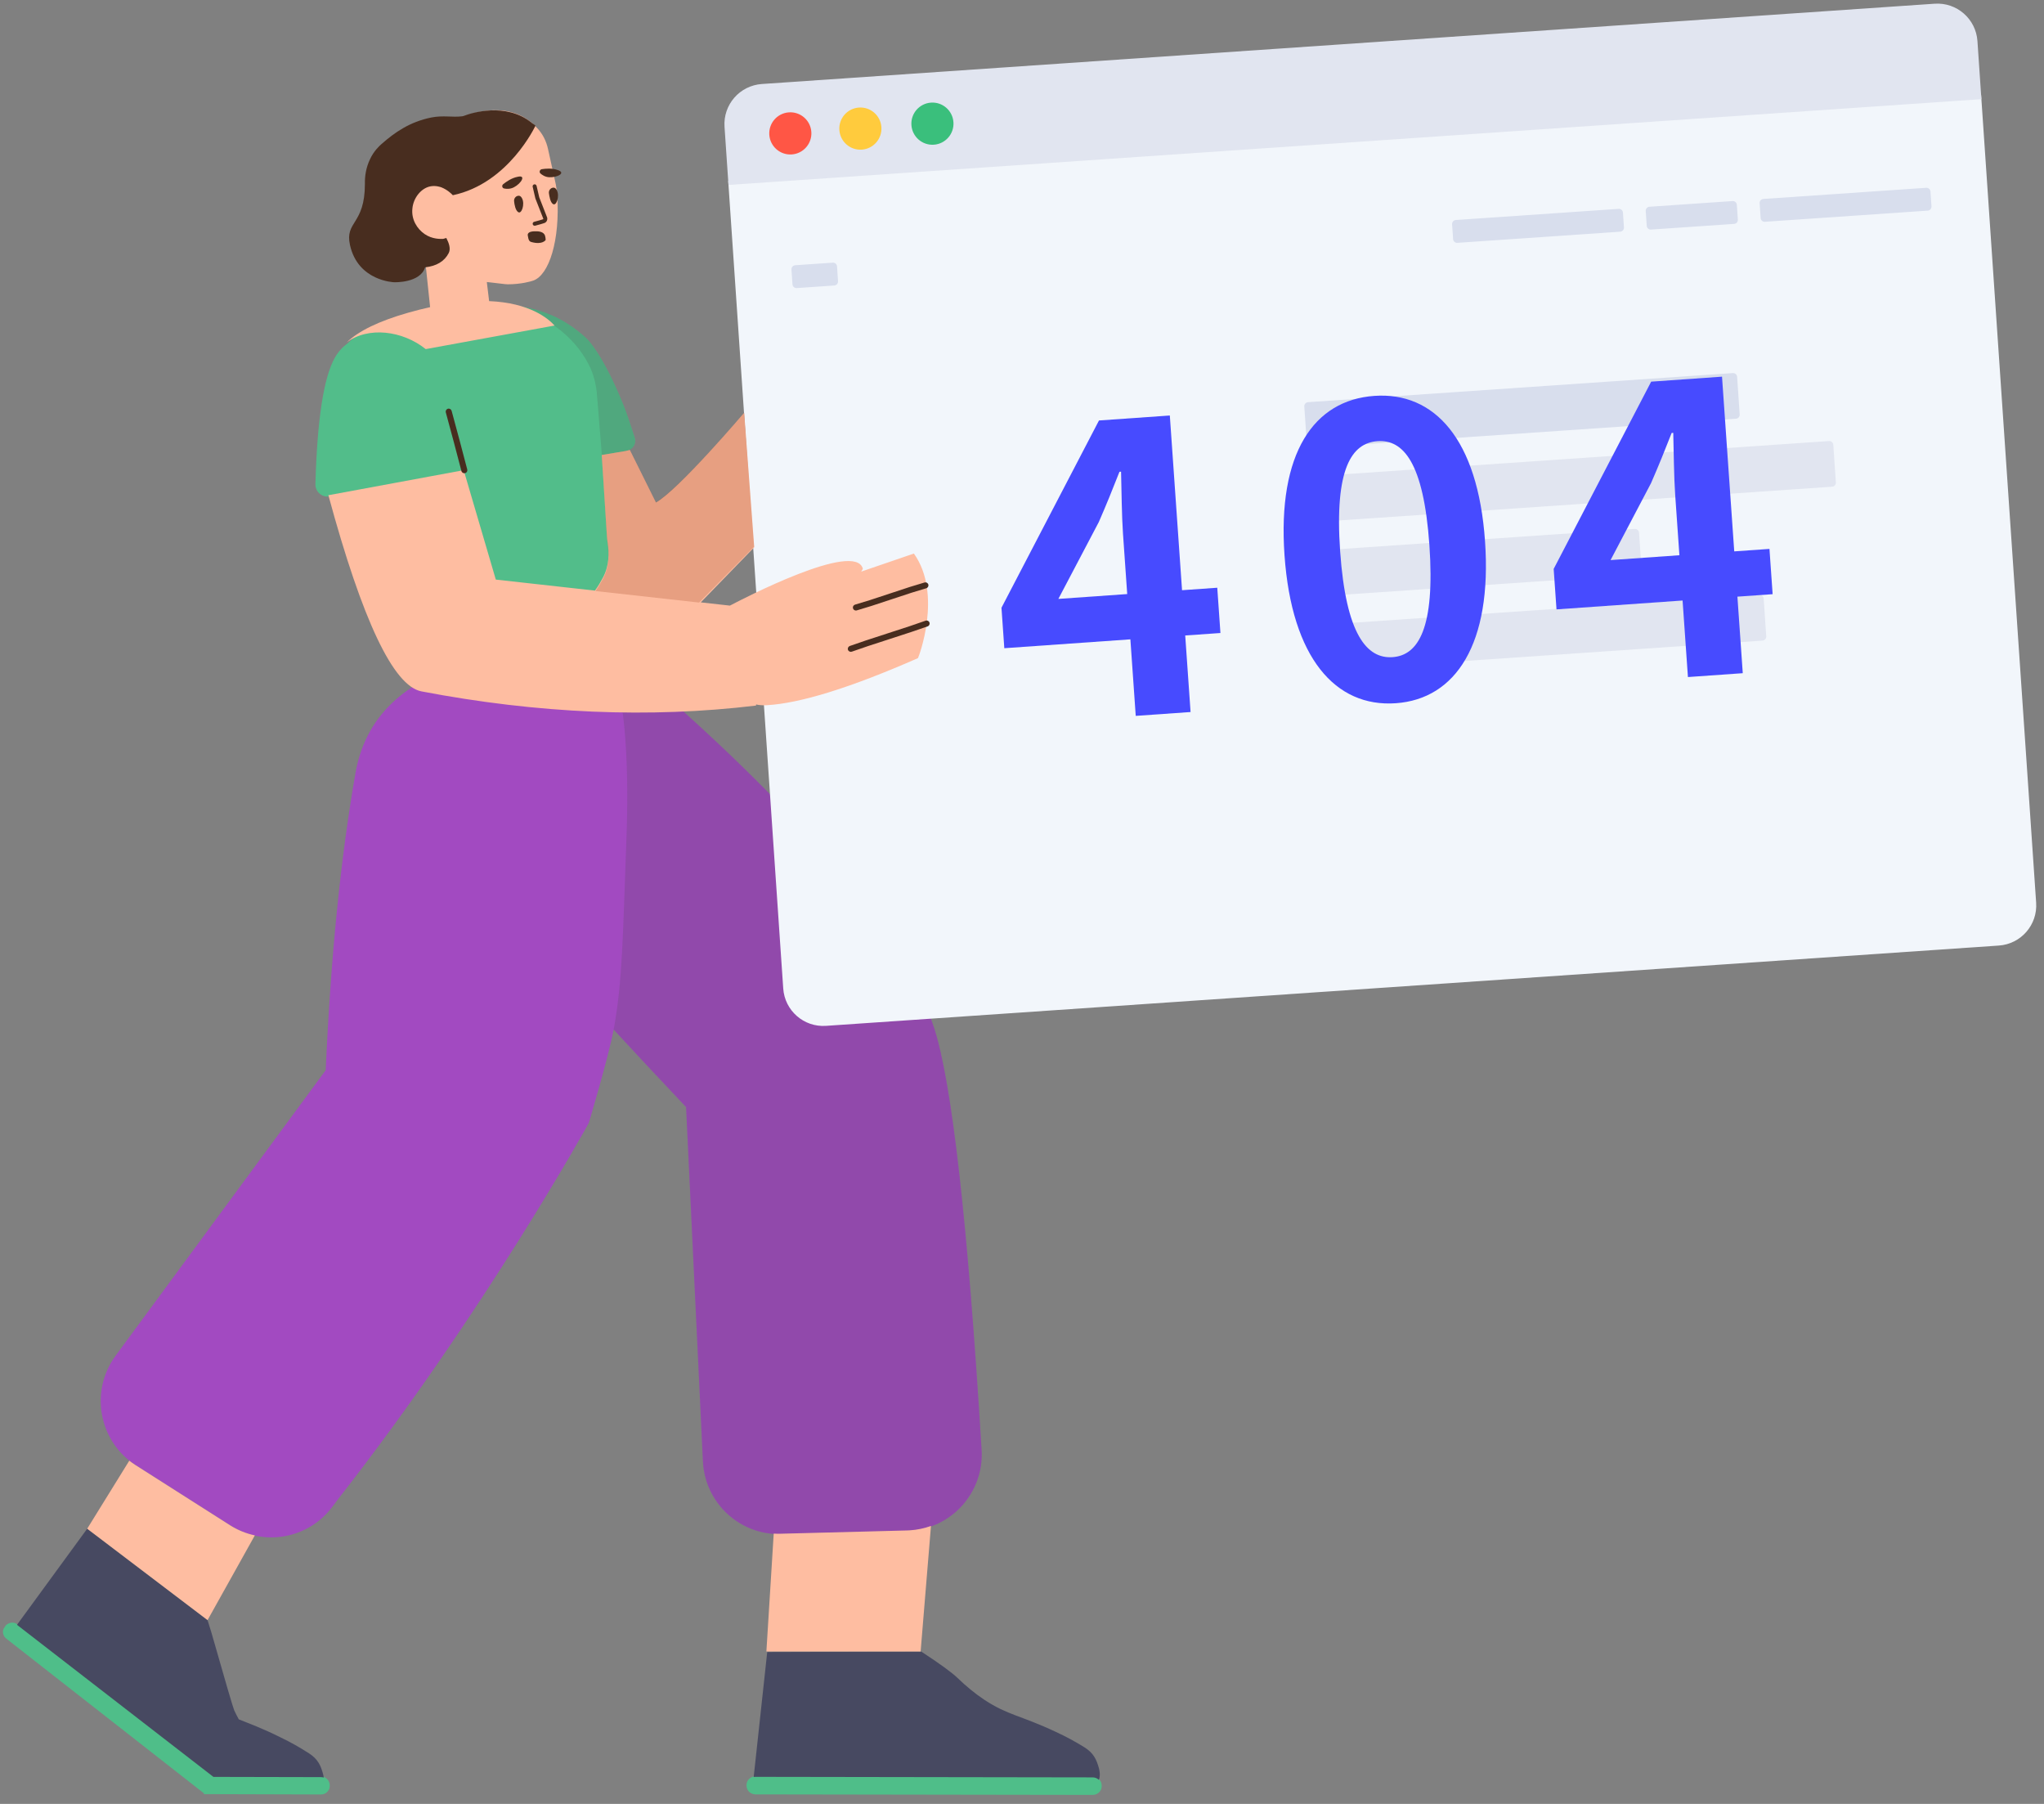 <svg width="544" height="480" viewBox="0 0 544 480" fill="none" xmlns="http://www.w3.org/2000/svg">
<rect x="0" y="0" width="544" height="480" fill="#808080" stroke="none"/>
<g clip-path="url(#clip0_1790_125783)">
<path d="M293.204 475.053L293.21 475.374C293.175 476.604 292.122 477.585 290.827 477.607L201.043 477.466C199.747 477.435 198.716 476.437 198.694 475.208L198.689 474.887C198.723 473.657 199.776 472.676 201.072 472.654L290.799 472.796C292.15 472.773 293.182 473.77 293.204 475.053ZM54.305 477.073L54.174 477.101L1.651 436.002C0.69 435.254 0.476 433.81 1.277 432.902L1.437 432.634C1.918 432.046 2.665 431.726 3.413 431.779C3.84 431.779 4.214 431.94 4.587 432.207L56.866 472.667L85.475 472.731C86.703 472.71 87.681 473.708 87.756 474.937L87.761 475.257C87.73 476.487 86.732 477.467 85.504 477.489L54.212 477.394C54.243 477.287 54.274 477.181 54.305 477.073Z" fill="#4FBE89"/>
<path d="M292.446 473.588C292.016 473.177 291.417 472.93 290.737 472.942L201.01 472.8C200.867 472.802 200.727 472.816 200.591 472.841L204.193 439.592L245.2 439.475C250.133 442.703 253.342 445.035 254.826 446.47C257.053 448.623 259.437 450.613 262.03 452.332C268.296 456.446 271.552 456.389 281.082 460.873C283.666 462.058 286.145 463.404 288.574 464.912C291.004 466.42 291.834 468.116 292.519 470.67C292.634 471.096 292.641 471.524 292.701 471.897C292.716 472.739 292.614 473.244 292.446 473.588ZM4.521 432.35L23.208 406.77L55.241 431.09L56.266 434.404C60.003 447.518 62.032 454.431 62.352 455.144C62.738 455.978 63.137 456.749 63.557 457.499C66.46 458.682 69.756 459.839 74.792 462.36C77.355 463.589 79.811 464.979 82.213 466.529C84.615 468.079 85.416 469.79 86.057 472.355C86.111 472.571 86.138 472.786 86.158 472.995C85.925 472.914 85.674 472.873 85.413 472.877L56.804 472.813L4.525 432.353C4.524 432.352 4.523 432.351 4.521 432.35Z" fill="#474961"/>
<path d="M161.896 173.856C162.055 173.878 162.215 173.904 162.375 173.934C163.92 174.226 165.362 174.916 166.561 175.934C212.772 215.195 240.104 247.668 248.555 273.354C253.347 287.92 257.578 325.398 261.246 385.789C261.926 396.986 253.412 406.616 242.228 407.297C241.992 407.311 241.756 407.321 241.52 407.327L207.87 408.199C196.841 408.484 187.606 399.893 187.081 388.86L182.595 294.584C175.219 286.778 168.792 279.901 163.314 273.954C162 281.128 156.694 298.837 156.694 298.837C156.694 298.837 128.978 349.099 89.933 398.963L88.433 400.965C82.073 409.448 70.264 411.604 61.324 405.914L36.214 389.934C26.758 383.916 23.965 371.363 29.975 361.896C30.225 361.502 30.489 361.117 30.765 360.742L86.685 284.773C88.018 254.655 90.657 228.306 94.602 205.726C100.519 171.857 144.813 172.589 161.577 173.146C161.685 173.378 161.791 173.615 161.896 173.856Z" fill="#A24AC1"/>
<path opacity="0.177" d="M161.861 173.848C162.032 173.87 162.203 173.897 162.375 173.93C163.92 174.222 165.363 174.912 166.561 175.93C212.773 215.191 240.104 247.664 248.555 273.35C253.347 287.916 257.578 325.394 261.246 385.785C261.927 396.983 253.412 406.612 242.228 407.293C241.992 407.307 241.756 407.317 241.52 407.323L207.87 408.195C196.841 408.48 187.606 399.89 187.081 388.856L182.595 294.58C175.224 286.778 168.8 279.905 163.324 273.961C165.745 260.71 165.735 248.803 166.675 224.624C167.62 200.302 166.015 183.376 161.861 173.848Z" fill="#444444"/>
<path d="M193.81 48.144L527.267 25.319L541.91 240.209C542.312 246.099 537.867 251.2 531.983 251.603L219.834 272.969C213.95 273.372 208.855 268.924 208.453 263.034L193.81 48.144Z" fill="#F2F6FB"/>
<path d="M211.637 70.576L221.632 69.892C222.22 69.852 222.729 70.296 222.77 70.885L223.038 74.828C223.078 75.417 222.634 75.927 222.046 75.968L212.051 76.652C211.462 76.692 210.953 76.247 210.913 75.658L210.644 71.716C210.604 71.126 211.048 70.616 211.637 70.576ZM469.308 52.939L512.649 49.972C513.237 49.932 513.746 50.377 513.787 50.966L514.055 54.908C514.095 55.497 513.651 56.007 513.063 56.048L469.722 59.014C469.134 59.055 468.624 58.61 468.584 58.021L468.315 54.078C468.275 53.489 468.72 52.979 469.308 52.939ZM387.459 58.541L430.8 55.575C431.388 55.534 431.898 55.979 431.938 56.568L432.207 60.511C432.247 61.1 431.802 61.61 431.214 61.65L387.873 64.617C387.285 64.657 386.775 64.212 386.735 63.623L386.467 59.681C386.427 59.092 386.871 58.581 387.459 58.541ZM438.994 55.014L461.114 53.5C461.703 53.459 462.212 53.904 462.252 54.493L462.521 58.436C462.561 59.025 462.117 59.535 461.528 59.575L439.408 61.089C438.819 61.13 438.31 60.685 438.27 60.096L438.001 56.153C437.961 55.564 438.405 55.054 438.994 55.014Z" fill="#D8DEED"/>
<path d="M285.226 236.997C288.324 236.785 290.668 234.144 290.46 231.099C290.253 228.054 287.573 225.758 284.475 225.97C281.376 226.182 279.033 228.822 279.24 231.867C279.448 234.912 282.128 237.209 285.226 236.997Z" fill="#F2F6FB"/>
<path d="M279.975 99.378L271.759 99.941C270.93 99.997 270.303 100.717 270.36 101.547C270.416 102.377 271.135 103.005 271.964 102.948L280.18 102.386C281.01 102.329 281.636 101.61 281.58 100.779C281.523 99.949 280.805 99.321 279.975 99.378Z" fill="#F2F6FB"/>
<path d="M349.47 126.758L486.785 117.359C487.373 117.319 487.883 117.764 487.923 118.353L488.606 128.371C488.646 128.96 488.201 129.47 487.613 129.51L350.298 138.909C349.71 138.95 349.2 138.505 349.16 137.916L348.477 127.898C348.437 127.309 348.882 126.798 349.47 126.758ZM350.816 146.504L435.081 140.736C435.669 140.696 436.178 141.14 436.219 141.729L436.901 151.748C436.941 152.337 436.497 152.847 435.909 152.887L351.644 158.655C351.055 158.695 350.546 158.25 350.506 157.661L349.823 147.643C349.783 147.054 350.227 146.544 350.816 146.504ZM352.161 166.249L468.256 158.303C468.844 158.262 469.354 158.707 469.394 159.296L470.077 169.314C470.117 169.903 469.673 170.413 469.084 170.454L352.989 178.4C352.401 178.441 351.891 177.996 351.851 177.407L351.168 167.389C351.128 166.8 351.573 166.289 352.161 166.249Z" fill="#E1E5F0"/>
<path d="M461.188 99.274L348.124 107.013C347.536 107.053 347.092 107.563 347.132 108.152L347.814 118.17C347.855 118.759 348.364 119.204 348.953 119.164L462.016 111.425C462.604 111.384 463.049 110.874 463.009 110.285L462.326 100.267C462.286 99.678 461.776 99.233 461.188 99.274Z" fill="#D8DEED"/>
<path d="M192.829 33.747C192.427 27.857 196.872 22.756 202.761 22.353L514.9 0.987C520.787 0.584 525.884 5.034 526.286 10.922L527.339 26.385L193.882 49.21L192.829 33.747Z" fill="#E1E5F0"/>
<path d="M210.722 41.093C213.811 40.882 216.144 38.204 215.934 35.112C215.723 32.019 213.048 29.684 209.959 29.896C206.87 30.107 204.537 32.785 204.748 35.877C204.958 38.969 207.633 41.305 210.722 41.093Z" fill="#FF5645"/>
<path d="M229.366 39.817C232.455 39.606 234.788 36.928 234.578 33.835C234.367 30.743 231.692 28.408 228.603 28.619C225.514 28.831 223.181 31.509 223.391 34.601C223.602 37.693 226.277 40.029 229.366 39.817Z" fill="#FFCB3D"/>
<path d="M248.542 38.505C251.631 38.293 253.965 35.615 253.754 32.523C253.543 29.431 250.868 27.095 247.779 27.307C244.69 27.518 242.357 30.196 242.568 33.288C242.778 36.381 245.453 38.716 248.542 38.505Z" fill="#3ABF7C"/>
<path d="M302.271 190.487L298.875 141.974C298.554 137.389 298.48 130.215 298.365 125.509L297.939 125.539C296.214 129.946 294.389 134.467 292.451 138.889L281.681 159.362L323.969 156.389L324.812 168.437L267.292 172.481L266.538 161.712L292.488 111.885L311.341 110.56L316.864 189.462L302.271 190.487Z" fill="#474BFF"/>
<path d="M371.49 187.122C355.406 188.252 343.776 175.033 341.865 147.738C339.962 120.549 349.681 106.472 365.766 105.341C381.744 104.218 393.328 116.797 395.232 143.986C397.142 171.282 387.468 185.998 371.49 187.122ZM370.632 174.86C377.449 174.381 381.978 167.205 380.425 145.027C378.88 122.956 373.426 116.911 366.609 117.39C359.792 117.869 355.127 124.626 356.672 146.697C358.224 168.875 363.814 175.339 370.632 174.86Z" fill="#474BFF"/>
<path d="M449.235 180.156L445.839 131.643C445.518 127.058 445.444 119.884 445.329 115.178L444.902 115.208C443.177 119.615 441.353 124.136 439.414 128.558L428.644 149.031L470.933 146.058L471.776 158.106L414.255 162.15L413.502 151.381L439.451 101.554L458.305 100.229L463.828 179.13L449.235 180.156Z" fill="#474BFF"/>
<path d="M93.636 130.989L87.731 132.082C87.51 132.123 87.285 132.141 87.061 132.134C85.292 132.086 83.898 130.611 83.947 128.841C84.419 111.614 86.153 100.375 89.15 95.123C90.027 93.585 91.157 92.346 92.464 91.387C97.808 86.309 106.901 83.447 117.745 81.599L120.742 81.07C125.377 80.283 129.842 80.342 133.988 81.089C139.161 81.287 145.528 82.489 151.319 86.311C152.238 86.908 154.198 88.19 156.36 90.306C156.36 90.306 160.602 94.387 166.139 108.282C166.781 109.929 167.714 112.665 168.937 116.491C169.387 117.896 168.613 119.401 167.209 119.851C167.113 119.882 167.016 119.907 166.917 119.927L160.203 121.266L161.972 143.103C162.021 143.691 162.061 144.227 162.163 144.806C162.593 147.553 162.608 151.024 160.838 154.213C158.302 158.894 154.274 165.576 133.206 169.078C113.61 172.32 107.911 167.356 104.051 163.912C101.29 161.469 100.131 157.657 99.615 155.034C99.513 154.455 99.367 153.938 99.213 153.368L93.636 130.989Z" fill="#52BD8A"/>
<path opacity="0.177" d="M133.894 81.081C144.29 82.927 152.687 89.094 156.734 97.086C158.058 99.675 158.735 102.595 158.92 105.493L160.198 121.268L166.89 119.963C166.989 119.944 167.087 119.919 167.183 119.888C168.589 119.444 169.369 117.943 168.925 116.535C167.71 112.682 166.782 109.932 166.139 108.283C160.602 94.388 156.359 90.307 156.359 90.307C154.198 88.192 152.237 86.909 151.319 86.312C145.436 82.429 139.079 81.25 133.894 81.081V81.081Z" fill="#444444"/>
<path d="M205.92 408.079C206.515 408.116 207.117 408.127 207.724 408.112L241.375 407.24C241.61 407.234 241.846 407.224 242.082 407.21C244.076 407.088 245.985 406.682 247.773 406.034L245.021 439.447H203.97L205.92 408.079ZM67.825 408.553L55.242 431.093L23.209 406.772L34.409 388.672C34.937 389.087 35.49 389.479 36.068 389.847L61.178 405.827C63.272 407.159 65.523 408.061 67.825 408.553ZM186.506 160.284L194.264 161.146C197.57 159.403 227.679 143.762 229.643 151.348C229.643 151.348 229.512 151.624 229.207 152.098L243.227 147.293C250.958 158.128 244.413 175.064 244.309 175.123C226.419 182.981 212.989 187.157 204.017 187.649C202.982 187.706 202.056 187.64 201.24 187.451C201.226 187.549 201.212 187.648 201.198 187.747C172.894 191.146 143.222 189.888 112.18 183.972C104.712 182.549 96.45 165.145 87.394 131.762C87.482 131.753 87.569 131.741 87.656 131.725L122.5 125.277C122.811 125.219 123.104 125.118 123.373 124.981L131.957 154.223L158.341 157.154C159.206 155.989 159.834 154.866 160.391 153.838C162.161 150.649 162.146 147.178 161.716 144.432C161.614 143.853 161.574 143.317 161.525 142.729L160.151 121.07L166.558 120.001C166.7 119.976 167.626 119.734 167.626 119.734L174.577 133.712C180.553 130.4 198.057 109.845 198.057 109.845C198.057 109.845 198.887 121.038 200.738 145.624L186.506 160.284ZM129.566 75.043L130.177 80.124C141.011 80.567 145.936 84.784 147.595 86.623C147.595 86.623 136.164 88.712 113.302 92.892C107.137 87.943 97.961 86.821 92.26 91.125C95.425 88.056 100.892 85.414 108.661 83.2C110.694 82.621 112.629 82.134 114.471 81.731L112.48 62.777C112.364 62.711 112.248 62.642 112.132 62.568C110.05 61.19 108.479 58.623 108.778 55.61C109.029 52.831 111.108 49.007 113.638 48.55C115.058 48.28 119.022 49.486 118.742 48.233C118.556 47.398 117.462 42.969 115.463 34.947C115.293 34.107 115.784 33.256 116.609 33.034C118.479 32.588 120.329 32.479 122.165 31.488C122.371 31.433 122.564 31.326 122.77 31.271C124.468 30.594 133.921 26.675 141.139 32.375C141.755 32.818 142.361 33.43 142.981 34.094C144.445 35.638 145.41 37.593 145.86 39.686L147.92 49.038C148.066 49.995 148.263 50.939 148.306 51.923C149.09 63.942 146.151 73.198 141.902 74.67C141.4 74.859 138.629 75.658 135.145 75.652C134.808 75.632 135.107 75.718 130.306 75.124C130.052 75.097 129.806 75.07 129.566 75.043Z" fill="#FEBDA1"/>
<path d="M148.409 45.235C146.914 44.7 145.206 44.86 144.191 45.021C143.657 45.128 143.444 45.769 143.817 46.143C144.298 46.571 145.099 47.105 146.167 47.159C148.355 47.266 150.758 45.983 148.409 45.235Z" fill="#482D1F"/>
<path opacity="0.2" d="M186.064 160.336L200.703 145.461C198.853 120.825 198.057 109.844 198.057 109.844C198.057 109.844 180.542 130.318 174.566 133.63L167.625 119.732C167.625 119.732 166.824 120 164.956 120.267L160.151 121.069L161.514 143.051C161.564 143.639 161.604 144.175 161.706 144.754C162.135 147.5 162.15 150.971 160.381 154.16C159.857 155.127 159.27 156.179 158.482 157.271L186.064 160.336Z" fill="#8C2A00"/>
<path d="M227.568 160.884C230.209 160.124 232.25 159.466 236.79 157.946C241.352 156.419 243.408 155.756 246.078 154.988C246.503 154.866 246.947 155.112 247.069 155.538C247.191 155.963 246.945 156.407 246.52 156.53C243.879 157.289 241.839 157.947 237.298 159.467C232.736 160.994 230.68 161.657 228.01 162.425C227.585 162.547 227.142 162.302 227.019 161.876C226.897 161.45 227.143 161.006 227.568 160.884ZM226.171 171.889C229.046 170.865 231.287 170.124 236.283 168.515C241.263 166.911 243.494 166.173 246.348 165.157C246.765 165.008 247.223 165.226 247.371 165.644C247.52 166.061 247.302 166.519 246.885 166.668C244.01 167.691 241.769 168.433 236.773 170.042C231.793 171.646 229.563 172.384 226.708 173.4C226.291 173.548 225.833 173.33 225.685 172.913C225.537 172.496 225.755 172.038 226.171 171.889Z" fill="#482D1F"/>
<path d="M97.117 48.932C97.074 46.868 97.406 44.614 98.466 42.395C99.478 40.187 100.945 38.852 101.57 38.297C105.016 35.27 109.047 32.417 114.772 31.27C117.919 30.64 120.378 31.27 122.983 30.948C123.203 30.944 123.396 30.837 123.602 30.782C125.3 30.105 134.613 27.109 141.453 32.634C141.481 32.737 142.513 33.29 142.503 33.459C142.503 33.459 135.388 48.814 120.52 51.945C120.122 51.515 119.067 50.498 117.486 49.854C117.304 49.792 116.013 49.308 114.593 49.579C112.063 50.036 110.009 52.69 109.758 55.469C109.431 58.379 110.989 60.894 113.02 62.286C115.05 63.678 117.238 63.589 117.949 63.564L118.785 63.323C119.506 64.706 120.008 66.196 119.426 67.332C118.3 69.528 116.205 70.796 113.141 71.136C111.834 75.368 104.895 75.101 104.895 75.101C104.895 75.101 95.285 74.834 93.15 65.212C91.732 58.824 97.116 59.867 97.117 48.932Z" fill="#482D1F"/>
<path d="M137.756 47.046C136.148 47.358 134.749 48.352 133.904 49.025C133.495 49.385 133.63 50.047 134.187 50.158C134.817 50.288 135.777 50.35 136.775 49.835C138.724 48.831 140.137 46.471 137.756 47.046Z" fill="#482D1F"/>
<path d="M146.087 51.383C146.025 50.736 146.416 50.133 147.035 49.967C147.447 49.856 147.864 49.966 148.212 50.647C149.015 52.203 148.052 55.007 147.133 54.257C146.451 53.776 146.219 52.289 146.087 51.383ZM136.825 53.536C136.762 52.889 137.154 52.286 137.772 52.12C138.185 52.009 138.601 52.119 138.949 52.8C139.753 54.355 138.79 57.159 137.87 56.41C137.189 55.929 136.905 54.455 136.825 53.536Z" fill="#482D1F"/>
<path d="M142.196 61.548C141.807 61.554 140.847 61.629 140.541 62.155C140.513 62.258 140.42 62.4 140.444 62.517C140.567 62.882 140.51 64.265 141.466 64.411C144.402 65.212 145.226 63.855 145.226 63.855C145.226 63.855 145.217 62.88 144.901 62.384C144.306 61.451 142.804 61.545 142.196 61.548Z" fill="#482D1F"/>
<path d="M143.512 52.493L145.595 57.816L145.614 57.872C145.764 58.436 145.519 59.062 144.983 59.307C144.883 59.344 144.826 59.364 144.77 59.383C144.234 59.565 143.844 59.675 142.439 60.052C142.154 60.129 141.861 59.959 141.785 59.674C141.708 59.389 141.877 59.096 142.162 59.019C143.542 58.649 143.921 58.542 144.427 58.37C144.479 58.353 144.532 58.334 144.585 58.316C144.573 58.319 144.6 58.248 144.587 58.169L142.503 52.847L142.48 52.773L141.768 49.699C141.702 49.411 141.881 49.124 142.168 49.057C142.455 48.991 142.742 49.17 142.809 49.457L143.512 52.493Z" fill="#482D1F"/>
<path d="M124.355 124.923C123.056 119.92 121.671 114.719 120.197 109.321C120.08 108.894 119.64 108.642 119.213 108.759C118.786 108.876 118.535 109.317 118.652 109.744C120.124 115.136 121.508 120.33 122.804 125.326C122.915 125.755 123.353 126.012 123.781 125.9C124.209 125.789 124.466 125.351 124.355 124.923Z" fill="#482D1F"/>
</g>
<defs>
<clipPath id="clip0_1790_125783">
<rect width="542.431" height="480" fill="white" transform="translate(0.785)"/>
</clipPath>
</defs>
</svg>

